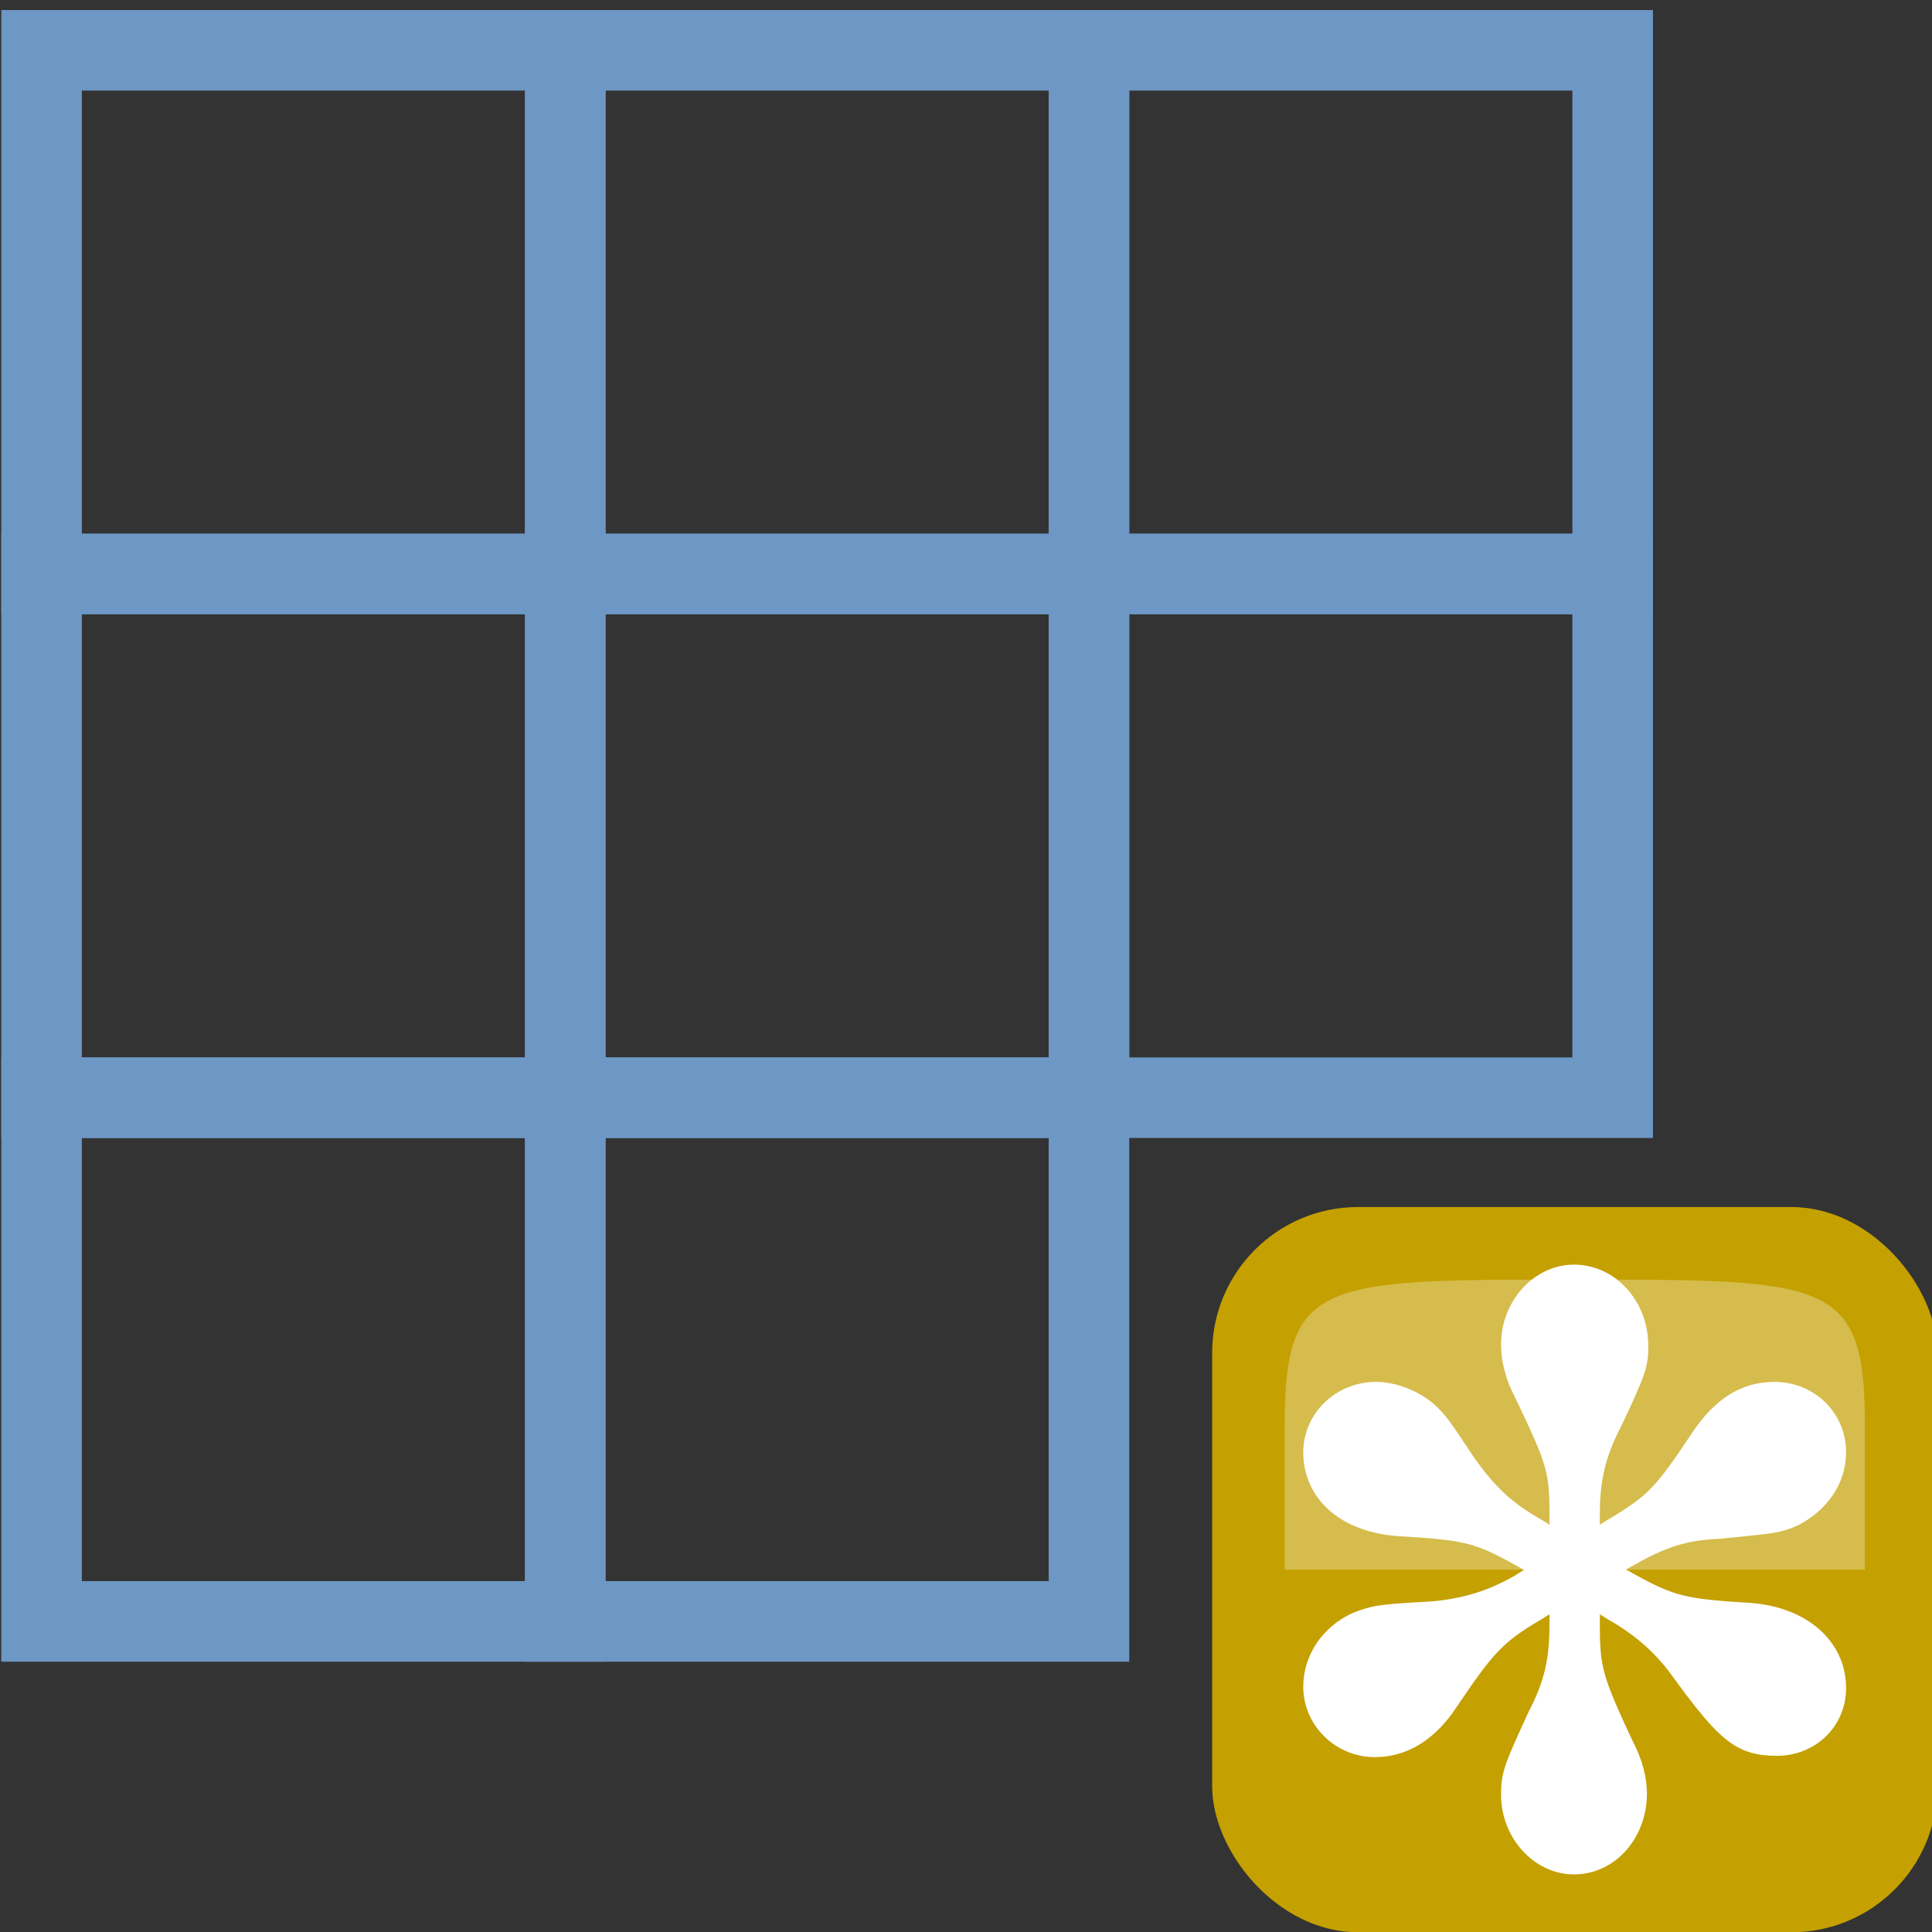 <?xml version="1.0" encoding="UTF-8" standalone="no"?>
<!-- Created with Inkscape (http://www.inkscape.org/) -->

<svg
   xmlns:dc="http://purl.org/dc/elements/1.1/"
   xmlns:cc="http://creativecommons.org/ns#"
   xmlns:rdf="http://www.w3.org/1999/02/22-rdf-syntax-ns#"
   xmlns:svg="http://www.w3.org/2000/svg"
   xmlns="http://www.w3.org/2000/svg"
   xmlns:sodipodi="http://sodipodi.sourceforge.net/DTD/sodipodi-0.dtd"
   xmlns:inkscape="http://www.inkscape.org/namespaces/inkscape"
   width="96"
   height="96"
   id="svg5692"
   version="1.1"
   inkscape:version="0.92.2 (5c3e80d, 2017-08-06)"
   sodipodi:docname="mActionNewVirtualLayer.svg"
   inkscape:export-filename="/home/denis/Desktop/oracle.png"
   inkscape:export-xdpi="67.5"
   inkscape:export-ydpi="67.5">
  <rect width="100%" height="100%" fill="#333333" stroke="none"/>
  <title
     id="title2829">GIS icon theme 0.2</title>
  <defs
     id="defs5694">
    <inkscape:perspective
       sodipodi:type="inkscape:persp3d"
       inkscape:vp_x="0 : 16 : 1"
       inkscape:vp_y="0 : 1000 : 0"
       inkscape:vp_z="32 : 16 : 1"
       inkscape:persp3d-origin="16 : 10.666667 : 1"
       id="perspective3486" />
    <inkscape:perspective
       id="perspective3496"
       inkscape:persp3d-origin="0.5 : 0.33333333 : 1"
       inkscape:vp_z="1 : 0.5 : 1"
       inkscape:vp_y="0 : 1000 : 0"
       inkscape:vp_x="0 : 0.5 : 1"
       sodipodi:type="inkscape:persp3d" />
    <inkscape:perspective
       id="perspective3600"
       inkscape:persp3d-origin="0.5 : 0.33333333 : 1"
       inkscape:vp_z="1 : 0.5 : 1"
       inkscape:vp_y="0 : 1000 : 0"
       inkscape:vp_x="0 : 0.5 : 1"
       sodipodi:type="inkscape:persp3d" />
    <inkscape:perspective
       id="perspective7871"
       inkscape:persp3d-origin="0.5 : 0.33333333 : 1"
       inkscape:vp_z="1 : 0.5 : 1"
       inkscape:vp_y="0 : 1000 : 0"
       inkscape:vp_x="0 : 0.5 : 1"
       sodipodi:type="inkscape:persp3d" />
    <inkscape:perspective
       id="perspective8710"
       inkscape:persp3d-origin="0.5 : 0.33333333 : 1"
       inkscape:vp_z="1 : 0.5 : 1"
       inkscape:vp_y="0 : 1000 : 0"
       inkscape:vp_x="0 : 0.5 : 1"
       sodipodi:type="inkscape:persp3d" />
    <inkscape:perspective
       id="perspective9811"
       inkscape:persp3d-origin="0.5 : 0.33333333 : 1"
       inkscape:vp_z="1 : 0.5 : 1"
       inkscape:vp_y="0 : 1000 : 0"
       inkscape:vp_x="0 : 0.5 : 1"
       sodipodi:type="inkscape:persp3d" />
    <inkscape:perspective
       id="perspective4762"
       inkscape:persp3d-origin="0.5 : 0.33333333 : 1"
       inkscape:vp_z="1 : 0.5 : 1"
       inkscape:vp_y="0 : 1000 : 0"
       inkscape:vp_x="0 : 0.5 : 1"
       sodipodi:type="inkscape:persp3d" />
  </defs>
  <sodipodi:namedview
     id="base"
     pagecolor="#ffffff"
     bordercolor="#666666"
     borderopacity="1.0"
     inkscape:pageopacity="0.0"
     inkscape:pageshadow="2"
     inkscape:zoom="8.875"
     inkscape:cx="48"
     inkscape:cy="47.819957"
     inkscape:current-layer="layer2"
     showgrid="true"
     inkscape:grid-bbox="true"
     inkscape:document-units="px"
     borderlayer="false"
     inkscape:window-width="1280"
     inkscape:window-height="1002"
     inkscape:window-x="1272"
     inkscape:window-y="-8"
     inkscape:window-maximized="1"
     inkscape:snap-global="true"
     showguides="true"
     inkscape:guide-bbox="true"
     inkscape:snap-object-midpoints="false"
     inkscape:snap-grids="true"
     inkscape:object-paths="false"
     objecttolerance="5"
     gridtolerance="5"
     guidetolerance="5">
    <inkscape:grid
       type="xygrid"
       id="grid5700"
       empspacing="5"
       visible="true"
       enabled="true"
       snapvisiblegridlinesonly="true"
       dotted="true"
       originx="2.5"
       originy="2.5"
       spacingx="1"
       spacingy="1" />
  </sodipodi:namedview>
  <g
     inkscape:groupmode="layer"
     id="layer2"
     inkscape:label="Layer"
     style="display:inline"
     transform="translate(0,64)">
    <rect
       style="fill:none;stroke:none;stroke-width:4.003"
       id="rect6554"
       width="78.067"
       height="78.067"
       x="0"
       y="-64.082" />
    <rect
       style="display:inline;fill:none;fill-opacity:1;fill-rule:nonzero;stroke:#6d97c4;stroke-width:4.003;stroke-miterlimit:4;stroke-dasharray:none;stroke-opacity:1"
       id="rect6419"
       width="26.022"
       height="26.022"
       x="28.088"
       y="-61.5" />
    <rect
       style="display:inline;fill:none;fill-opacity:1;fill-rule:nonzero;stroke:#6d97c4;stroke-width:4.003;stroke-miterlimit:4;stroke-dasharray:none;stroke-opacity:1"
       id="rect6419-6"
       width="26.022"
       height="26.022"
       x="54.111"
       y="-61.5" />
    <rect
       style="display:inline;fill:none;fill-opacity:1;fill-rule:nonzero;stroke:#6d97c4;stroke-width:4.003;stroke-miterlimit:4;stroke-dasharray:none;stroke-opacity:1"
       id="rect6419-6-9"
       width="26.022"
       height="26.022"
       x="28.088"
       y="-35.478"
       inkscape:transform-center-x="-13.011162"
       inkscape:transform-center-y="-17.348218" />
    <rect
       style="display:inline;fill:none;fill-opacity:1;fill-rule:nonzero;stroke:#6d97c4;stroke-width:4.003;stroke-miterlimit:4;stroke-dasharray:none;stroke-opacity:1"
       id="rect6419-0"
       width="26.022"
       height="26.022"
       x="54.111"
       y="-35.478" />
    <rect
       style="display:inline;fill:none;fill-opacity:1;fill-rule:nonzero;stroke:#6d97c4;stroke-width:4.003;stroke-miterlimit:4;stroke-dasharray:none;stroke-opacity:1"
       id="rect6419-6-7"
       width="26.022"
       height="26.022"
       x="2.066"
       y="-61.5" />
    <rect
       style="display:inline;fill:none;fill-opacity:1;fill-rule:nonzero;stroke:#6d97c4;stroke-width:4.003;stroke-miterlimit:4;stroke-dasharray:none;stroke-opacity:1"
       id="rect6419-3"
       width="26.022"
       height="26.022"
       x="2.066"
       y="-35.478" />
    <rect
       style="display:inline;fill:none;fill-opacity:1;fill-rule:nonzero;stroke:#6d97c4;stroke-width:4.003;stroke-miterlimit:4;stroke-dasharray:none;stroke-opacity:1"
       id="rect6419-5"
       width="26.022"
       height="26.022"
       x="28.088"
       y="-9.455" />
    <rect
       style="display:inline;fill:none;fill-opacity:1;fill-rule:nonzero;stroke:#6d97c4;stroke-width:4.003;stroke-miterlimit:4;stroke-dasharray:none;stroke-opacity:1"
       id="rect6419-6-6"
       width="26.022"
       height="26.022"
       x="2.066"
       y="-9.455" />
    <g
       style="display:inline"
       transform="matrix(2.772,0,0,2.772,7.564,-56.691)"
       id="g3773">
      <rect
         style="fill:#c4a000"
         height="13"
         rx="2.615"
         ry="2.615"
         width="13"
         x="19"
         y="19"
         id="rect3767" />
      <path
         style="opacity:0.3;fill:#fcffff;fill-rule:evenodd"
         inkscape:connector-curvature="0"
         d="m 20.3,25.5 h 10.4 c 0,0 0,0 0,-2.6 C 30.7,20.3 30.05,20.3 25.5,20.3 c -4.55,0 -5.2,0 -5.2,2.6 0,2.6 0,2.6 0,2.6 z"
         id="path3769" />
      <path
         style="fill:#ffffff;stroke:#ffffff;stroke-width:0.497"
         inkscape:connector-curvature="0"
         d="m -6.457,-5.813 v 0.76 c 0,1.04 -0.16,1.76 -0.64,2.68 -0.72,1.56 -0.8,1.76 -0.8,2.36 0,1.16 0.88,2.12 1.92,2.12 1.08,0 1.92,-0.96 1.92,-2.16 0,-0.4 -0.12,-0.92 -0.4,-1.44 -0.92,-1.96 -1,-2.28 -1,-3.56 v -0.76 l 0.64,0.4 c 0.84,0.48 1.48,1.04 2.04,1.84 1.32,1.8 1.76,2.16 2.84,2.16 1,0 1.8,-0.76 1.8,-1.76 0,-1.24 -1.04,-2.16 -2.6,-2.28 -1.96,-0.12 -2.32,-0.2 -3.56,-0.88 l -0.64,-0.36 0.64,-0.36 c 0.92,-0.52 1.6,-0.76 2.64,-0.8 1.6,-0.16 1.72,-0.16 2.2,-0.36 0.8,-0.4 1.32,-1.12 1.32,-1.96 0,-1.04 -0.84,-1.84 -1.88,-1.84 -0.88,0 -1.6,0.44 -2.24,1.4 -1.12,1.68 -1.36,1.92 -2.56,2.64 l -0.64,0.4 v -0.76 c 0,-1 0.16,-1.76 0.64,-2.68 0.76,-1.6 0.8,-1.76 0.8,-2.32 0,-1.2 -0.88,-2.16 -1.96,-2.16 -1.04,0 -1.92,0.96 -1.92,2.12 0,0.44 0.12,0.96 0.4,1.48 0.96,2 1.04,2.28 1.04,3.56 v 0.76 l -0.64,-0.4 c -0.92,-0.52 -1.44,-1.04 -2.04,-1.88 -0.8,-1.2 -0.8,-1.2 -1.12,-1.52 -0.44,-0.4 -1.08,-0.64 -1.6,-0.64 -1.08,0 -1.92,0.84 -1.92,1.84 0,1.24 1,2.12 2.56,2.24 2.04,0.12 2.36,0.2 3.6,0.88 l 0.64,0.36 -0.64,0.4 c -0.84,0.48 -1.64,0.72 -2.64,0.8 -1.56,0.08 -1.68,0.12 -2.2,0.32 -0.8,0.36 -1.32,1.12 -1.32,1.96 0,1 0.84,1.84 1.88,1.84 0.88,0 1.64,-0.48 2.24,-1.4 1.08,-1.6 1.4,-1.96 2.56,-2.64 z"
         transform="matrix(0.603,0,0,0.604,29.09,29.54)"
         id="path3771" />
    </g>
  </g>
</svg>
